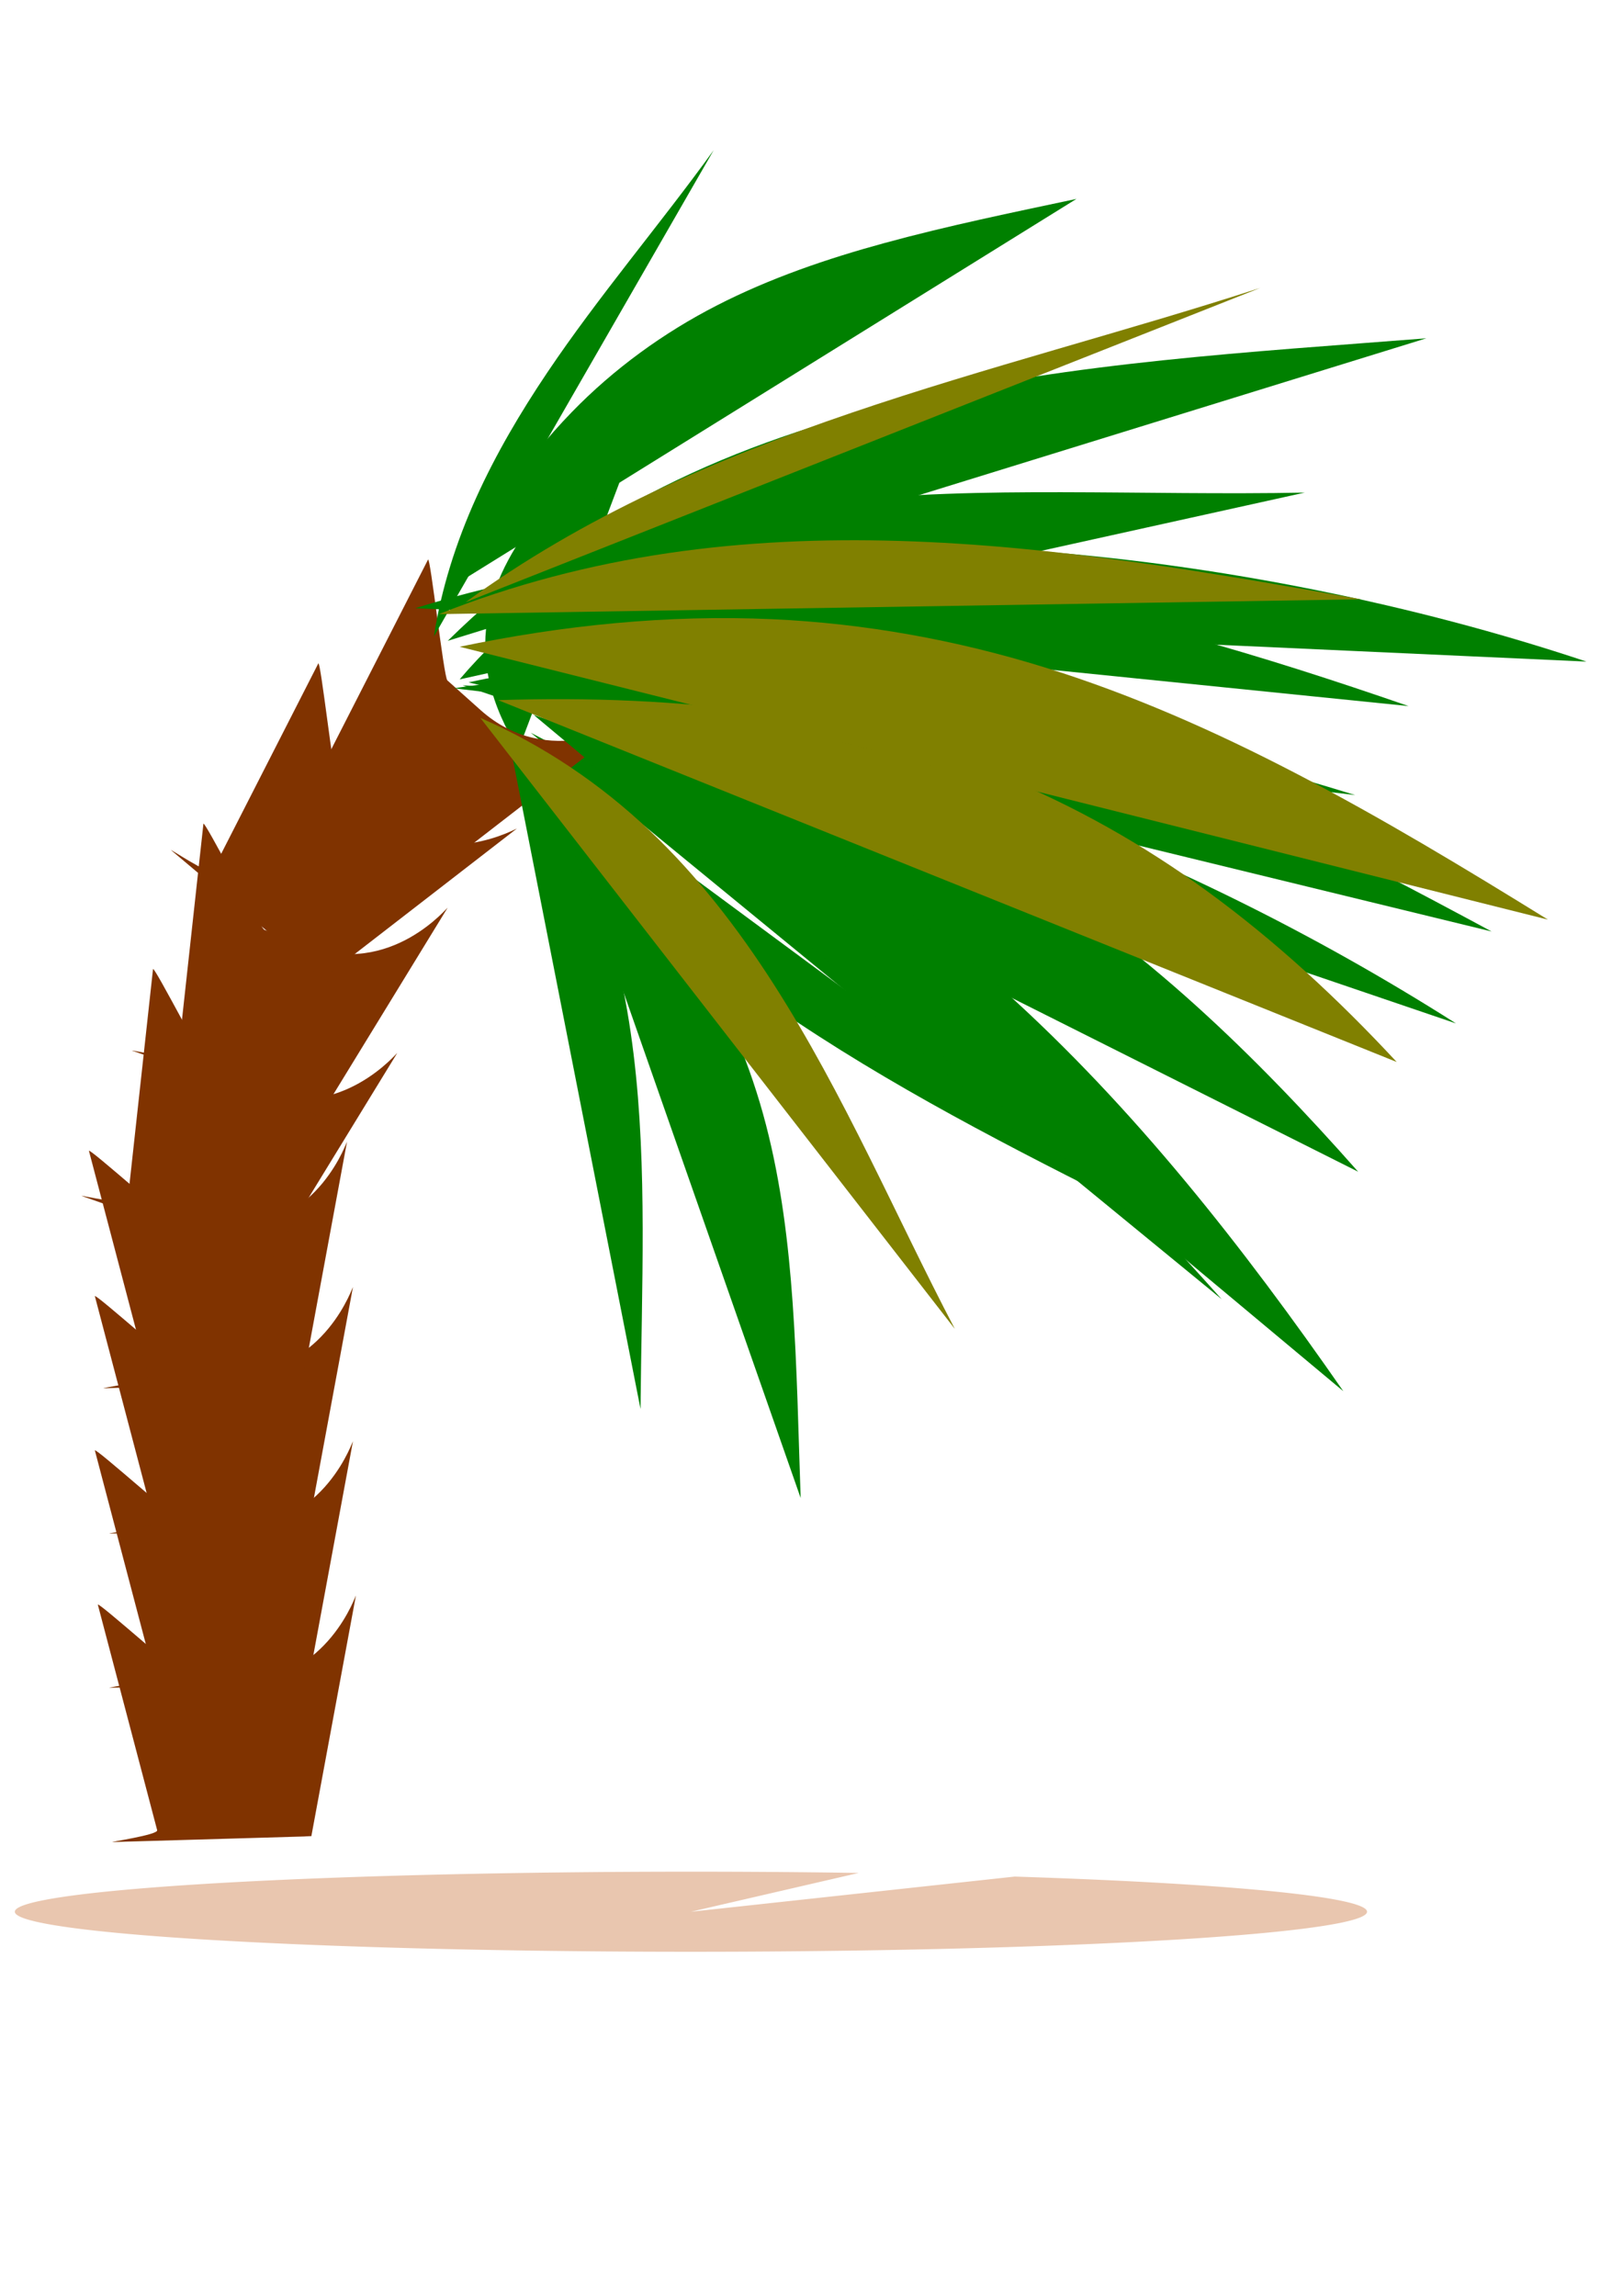 <?xml version="1.0" encoding="UTF-8" standalone="no"?>
<!-- Created with Inkscape (http://www.inkscape.org/) -->
<svg
    xmlns:dc="http://purl.org/dc/elements/1.1/"
    xmlns:cc="http://creativecommons.org/ns#"
    xmlns:rdf="http://www.w3.org/1999/02/22-rdf-syntax-ns#"
    xmlns:svg="http://www.w3.org/2000/svg"
    xmlns="http://www.w3.org/2000/svg"
    xmlns:sodipodi="http://sodipodi.sourceforge.net/DTD/sodipodi-0.dtd"
    xmlns:inkscape="http://www.inkscape.org/namespaces/inkscape"
    xmlns:ns1="http://sozi.baierouge.fr"
    xmlns:xlink="http://www.w3.org/1999/xlink"
    width="744.094"
    height="1052.362"
    id="svg2"
    version="1.1"
    inkscape:version="0.48.4 r9939"
    inkscape:export-filename="C:\Users\spevika\Desktop\palm tree.png"
    inkscape:export-xdpi="90"
    inkscape:export-ydpi="90"
    sodipodi:docname="New document 1"
  >
  <defs
      id="defs4"
    >
    <inkscape:path-effect
        effect="skeletal"
        id="path-effect4087"
        is_visible="true"
        pattern="M 0,0 1,0"
        copytype="single_stretched"
        prop_scale="1"
        scale_y_rel="false"
        spacing="0"
        normal_offset="0"
        tang_offset="0"
        prop_units="false"
        vertical_pattern="false"
        fuse_tolerance="0"
    />
    <inkscape:path-effect
        effect="skeletal"
        id="path-effect4083"
        is_visible="true"
        pattern="M 0,0 1,0"
        copytype="single_stretched"
        prop_scale="1"
        scale_y_rel="false"
        spacing="0"
        normal_offset="0"
        tang_offset="0"
        prop_units="false"
        vertical_pattern="false"
        fuse_tolerance="0"
    />
    <inkscape:path-effect
        effect="skeletal"
        id="path-effect4079"
        is_visible="true"
        pattern="M 0,0 1,0"
        copytype="single_stretched"
        prop_scale="1"
        scale_y_rel="false"
        spacing="0"
        normal_offset="0"
        tang_offset="0"
        prop_units="false"
        vertical_pattern="false"
        fuse_tolerance="0"
    />
    <inkscape:path-effect
        effect="skeletal"
        id="path-effect4075"
        is_visible="true"
        pattern="M 0,0 1,0"
        copytype="single_stretched"
        prop_scale="1"
        scale_y_rel="false"
        spacing="0"
        normal_offset="0"
        tang_offset="0"
        prop_units="false"
        vertical_pattern="false"
        fuse_tolerance="0"
    />
    <inkscape:path-effect
        effect="skeletal"
        id="path-effect4071"
        is_visible="true"
        pattern="M 0,0 1,0"
        copytype="single_stretched"
        prop_scale="1"
        scale_y_rel="false"
        spacing="0"
        normal_offset="0"
        tang_offset="0"
        prop_units="false"
        vertical_pattern="false"
        fuse_tolerance="0"
    />
    <inkscape:path-effect
        effect="skeletal"
        id="path-effect4067"
        is_visible="true"
        pattern="M 0,0 1,0"
        copytype="single_stretched"
        prop_scale="1"
        scale_y_rel="false"
        spacing="0"
        normal_offset="0"
        tang_offset="0"
        prop_units="false"
        vertical_pattern="false"
        fuse_tolerance="0"
    />
    <inkscape:path-effect
        effect="skeletal"
        id="path-effect4063"
        is_visible="true"
        pattern="M 0,0 1,0"
        copytype="single_stretched"
        prop_scale="1"
        scale_y_rel="false"
        spacing="0"
        normal_offset="0"
        tang_offset="0"
        prop_units="false"
        vertical_pattern="false"
        fuse_tolerance="0"
    />
    <inkscape:path-effect
        effect="skeletal"
        id="path-effect4059"
        is_visible="true"
        pattern="M 0,0 1,0"
        copytype="single_stretched"
        prop_scale="1"
        scale_y_rel="false"
        spacing="0"
        normal_offset="0"
        tang_offset="0"
        prop_units="false"
        vertical_pattern="false"
        fuse_tolerance="0"
    />
    <inkscape:path-effect
        effect="skeletal"
        id="path-effect4029"
        is_visible="true"
        pattern="M 0,0 1,0"
        copytype="single_stretched"
        prop_scale="1"
        scale_y_rel="false"
        spacing="0"
        normal_offset="0"
        tang_offset="0"
        prop_units="false"
        vertical_pattern="false"
        fuse_tolerance="0"
    />
    <inkscape:path-effect
        effect="skeletal"
        id="path-effect4021"
        is_visible="true"
        pattern="M 0,0 1,0"
        copytype="single_stretched"
        prop_scale="1"
        scale_y_rel="false"
        spacing="0"
        normal_offset="0"
        tang_offset="0"
        prop_units="false"
        vertical_pattern="false"
        fuse_tolerance="0"
    />
    <inkscape:path-effect
        effect="skeletal"
        id="path-effect4017"
        is_visible="true"
        pattern="M 0,0 1,0"
        copytype="single_stretched"
        prop_scale="1"
        scale_y_rel="false"
        spacing="0"
        normal_offset="0"
        tang_offset="0"
        prop_units="false"
        vertical_pattern="false"
        fuse_tolerance="0"
    />
    <inkscape:path-effect
        effect="skeletal"
        id="path-effect4013"
        is_visible="true"
        pattern="M 0,0 1,0"
        copytype="single_stretched"
        prop_scale="1"
        scale_y_rel="false"
        spacing="0"
        normal_offset="0"
        tang_offset="0"
        prop_units="false"
        vertical_pattern="false"
        fuse_tolerance="0"
    />
    <inkscape:path-effect
        effect="skeletal"
        id="path-effect4009"
        is_visible="true"
        pattern="m -2.719,-9.517 1,0"
        copytype="single_stretched"
        prop_scale="1"
        scale_y_rel="false"
        spacing="0"
        normal_offset="0"
        tang_offset="0"
        prop_units="false"
        vertical_pattern="false"
        fuse_tolerance="0"
    />
    <inkscape:path-effect
        effect="skeletal"
        id="path-effect4001"
        is_visible="true"
        pattern="m -1.36,0 1,0"
        copytype="single_stretched"
        prop_scale="1"
        scale_y_rel="false"
        spacing="0"
        normal_offset="0"
        tang_offset="0"
        prop_units="false"
        vertical_pattern="false"
        fuse_tolerance="0"
    />
    <inkscape:path-effect
        effect="skeletal"
        id="path-effect3997"
        is_visible="true"
        pattern="M 0,0 1,0"
        copytype="single_stretched"
        prop_scale="1"
        scale_y_rel="false"
        spacing="0"
        normal_offset="0"
        tang_offset="0"
        prop_units="false"
        vertical_pattern="false"
        fuse_tolerance="0"
    />
    <inkscape:path-effect
        effect="skeletal"
        id="path-effect3993"
        is_visible="true"
        pattern="M 0,0 1,0"
        copytype="single_stretched"
        prop_scale="1"
        scale_y_rel="false"
        spacing="0"
        normal_offset="0"
        tang_offset="0"
        prop_units="false"
        vertical_pattern="false"
        fuse_tolerance="0"
    />
    <inkscape:path-effect
        effect="skeletal"
        id="path-effect3989"
        is_visible="true"
        pattern="M 0,0 1,0"
        copytype="single_stretched"
        prop_scale="1"
        scale_y_rel="false"
        spacing="0"
        normal_offset="0"
        tang_offset="0"
        prop_units="false"
        vertical_pattern="false"
        fuse_tolerance="0"
    />
    <inkscape:path-effect
        effect="skeletal"
        id="path-effect3985"
        is_visible="true"
        pattern="M 0,0 1,0"
        copytype="single_stretched"
        prop_scale="1"
        scale_y_rel="false"
        spacing="0"
        normal_offset="0"
        tang_offset="0"
        prop_units="false"
        vertical_pattern="false"
        fuse_tolerance="0"
    />
    <inkscape:path-effect
        effect="skeletal"
        id="path-effect3981"
        is_visible="true"
        pattern="M 0,0 1,0"
        copytype="single_stretched"
        prop_scale="1"
        scale_y_rel="false"
        spacing="0"
        normal_offset="0"
        tang_offset="0"
        prop_units="false"
        vertical_pattern="false"
        fuse_tolerance="0"
    />
    <inkscape:path-effect
        effect="skeletal"
        id="path-effect3973"
        is_visible="true"
        pattern="m 115.56,-72.055 1,0"
        copytype="single_stretched"
        prop_scale="1"
        scale_y_rel="false"
        spacing="0"
        normal_offset="0"
        tang_offset="0"
        prop_units="false"
        vertical_pattern="false"
        fuse_tolerance="0"
    />
    <inkscape:path-effect
        effect="skeletal"
        id="path-effect3969"
        is_visible="true"
        pattern="m 44.865,53.022 1,0"
        copytype="single_stretched"
        prop_scale="1"
        scale_y_rel="false"
        spacing="0"
        normal_offset="0"
        tang_offset="0"
        prop_units="false"
        vertical_pattern="false"
        fuse_tolerance="0"
    />
    <inkscape:path-effect
        effect="skeletal"
        id="path-effect3965"
        is_visible="true"
        pattern="M 0,0 1,0"
        copytype="single_stretched"
        prop_scale="1"
        scale_y_rel="false"
        spacing="0"
        normal_offset="0"
        tang_offset="0"
        prop_units="false"
        vertical_pattern="false"
        fuse_tolerance="0"
    />
    <inkscape:path-effect
        effect="skeletal"
        id="path-effect3961"
        is_visible="true"
        pattern="M 0,0 1,0"
        copytype="single_stretched"
        prop_scale="1"
        scale_y_rel="false"
        spacing="0"
        normal_offset="0"
        tang_offset="0"
        prop_units="false"
        vertical_pattern="false"
        fuse_tolerance="0"
    />
    <inkscape:path-effect
        effect="skeletal"
        id="path-effect3957"
        is_visible="true"
        pattern="M 0,0 1,0"
        copytype="single_stretched"
        prop_scale="1"
        scale_y_rel="false"
        spacing="0"
        normal_offset="0"
        tang_offset="0"
        prop_units="false"
        vertical_pattern="false"
        fuse_tolerance="0"
    />
  </defs
  >
  <sodipodi:namedview
      id="base"
      pagecolor="#ffffff"
      bordercolor="#666666"
      borderopacity="1.0"
      inkscape:pageopacity="0.0"
      inkscape:pageshadow="2"
      inkscape:zoom="0.73554687"
      inkscape:cx="162.9129"
      inkscape:cy="520"
      inkscape:document-units="px"
      inkscape:current-layer="layer1"
      showgrid="false"
      inkscape:window-width="1366"
      inkscape:window-height="705"
      inkscape:window-x="-8"
      inkscape:window-y="-8"
      inkscape:window-maximized="1"
  />
  <g
      inkscape:label="Layer 1"
      inkscape:groupmode="layer"
      id="layer1"
    >
    <g
        id="g4089"
      >
      <g
          transform="translate(-63.898,87.01)"
          id="g4031"
        >
        <path
            style="fill:#008000;fill-rule:evenodd;stroke:none"
            d="m 304.535,258.395 c 39.782,-3.876 80.238,-1.296 119.039,8.303 0,0 1e-5,10e-6 2e-5,10e-6 35.794,8.856 70.034,23.561 101.775,42.327 31.174,18.431 59.998,40.664 86.876,64.936 26.338,23.784 50.84,49.537 74.339,76.129"
            id="path3963"
            inkscape:path-effect="#path-effect3965"
            inkscape:original-d="m 304.53532,258.39511 c 171.2774,-16.68575 290.21621,87.80105 382.02867,191.6941"
            inkscape:connector-curvature="0"
        />
        <path
            style="fill:#008000;fill-rule:evenodd;stroke:none"
            d="m 301.597,256.561 c -5.967,-9.602 -10.786,-20.006 -13.312,-31.026 -2.081,-9.08 -2.511,-18.547 -1.105,-27.756 0,0 0,0 1e-5,-1e-5 1.328,-8.697 4.241,-17.111 8.15,-24.992 3.996,-8.057 8.996,-15.586 14.453,-22.735 10.998,-14.409 23.857,-27.272 36.005,-40.725 5.503,-6.093 10.887,-12.315 15.649,-19.003 4.14,-5.814 7.844,-12.015 10.143,-18.772"
            id="path3967"
            inkscape:path-effect="#path-effect3969"
            inkscape:original-d="M 301.59687,256.56074 C 247.19849,169.01488 354.49518,121.7507 371.5793,71.551102"
            inkscape:connector-curvature="0"
        />
        <path
            style="fill:#000000;fill-rule:evenodd;stroke:none"
            d="m 460.882,235.283 51.662,19.033"
            id="path3983"
            inkscape:path-effect="#path-effect3985"
            inkscape:original-d="m 460.88157,235.28305 51.66224,19.03346"
            inkscape:connector-curvature="0"
        />
        <path
            style="fill:#000000;fill-rule:evenodd;stroke:none"
            d="m 414.657,232.564 1.36,-4.079"
            id="path3987"
            inkscape:path-effect="#path-effect3989"
            inkscape:original-d="m 414.65746,232.56399 1.35953,-4.0786"
            inkscape:connector-curvature="0"
        />
        <path
            style="fill:#000000;fill-rule:evenodd;stroke:none"
            d="m 471.758,235.283 -10.876,76.134"
            id="path3991"
            inkscape:path-effect="#path-effect3993"
            inkscape:original-d="m 471.75783,235.28305 -10.87626,76.13383"
            inkscape:connector-curvature="0"
        />
        <path
            style="fill:#008000;fill-rule:evenodd;stroke:none"
            d="m 293.659,250.238 c 16.779,26.62 37.467,50.668 60.376,72.241 23.265,21.908 48.79,41.331 75.39,59.042 10e-6,0 10e-6,10e-6 2e-5,10e-6 52.664,35.065 109.461,63.385 166.051,91.68"
            id="path3995"
            inkscape:path-effect="#path-effect3997"
            inkscape:original-d="M 293.65905,250.23791 C 360.84258,356.8238 487.91111,419.41917 595.47531,473.20127"
            inkscape:connector-curvature="0"
        />
        <path
            style="fill:#008000;fill-rule:evenodd;stroke:none"
            d="m 284.142,193.428 c 34.872,-11.406 71.473,-17.131 108.136,-18.555 0,0 1e-5,0 2e-5,-1e-5 37.026,-1.438 74.144,1.414 110.776,6.992 10e-6,0 10e-6,0 10e-6,0 70.54,10.74 139.187,31.461 206.622,54.778"
            id="path4007"
            inkscape:path-effect="#path-effect4009"
            inkscape:original-d="m 284.14232,193.42819 c 139.88183,-45.75383 302.03723,0.51291 425.53372,43.21439"
            inkscape:connector-curvature="0"
        />
        <path
            style="fill:#008000;fill-rule:evenodd;stroke:none"
            d="m 307.254,248.878 c 63.243,32.544 121.871,73.664 175.928,119.887 50.31,43.019 96.722,90.437 140.843,139.783"
            id="path4015"
            inkscape:path-effect="#path-effect4017"
            inkscape:original-d="m 307.25438,248.87838 c 130.57796,67.19475 232.97216,165.94823 316.77111,259.67074"
            inkscape:connector-curvature="0"
        />
        <path
            style="fill:#803300;fill-opacity:1;fill-rule:nonzero;stroke:none"
            d="m 152.262,683.929 20.403,0 c 42.09,0 54.787,-41.651 54.376,-39.432 l -20.393,110.133 c 0,0 -8.761,0.328 2.724,-0.005 31.273,-0.906 -93.818,2.719 -93.818,2.719 -2.256,0.065 20.972,-3.251 20.398,-5.433 -9.064,-34.445 -27.191,-103.335 -27.191,-103.335 -0.574,-2.182 41.243,35.353 43.5,35.353 z"
            id="rect2987"
            inkscape:connector-curvature="0"
            sodipodi:nodetypes="ssscsssss"
        />
        <path
            sodipodi:nodetypes="ssscsssss"
            inkscape:connector-curvature="0"
            id="path2990"
            d="m 150.903,613.233 20.403,0 c 42.09,0 54.787,-41.651 54.376,-39.432 l -20.393,110.133 c 0,0 -8.761,0.328 2.724,-0.005 31.273,-0.906 -93.818,2.719 -93.818,2.719 -2.256,0.065 20.972,-3.251 20.398,-5.433 -9.064,-34.445 -27.191,-103.335 -27.191,-103.335 -0.574,-2.182 41.243,35.353 43.5,35.353 z"
            style="fill:#803300;fill-opacity:1;fill-rule:nonzero;stroke:none"
        />
        <path
            style="fill:#803300;fill-opacity:1;fill-rule:nonzero;stroke:none"
            d="m 150.903,542.537 20.403,0 c 42.09,0 54.787,-41.651 54.376,-39.432 l -20.393,110.133 c 0,0 -8.761,0.328 2.724,-0.005 31.273,-0.906 -93.818,2.719 -93.818,2.719 -2.256,0.065 20.972,-3.251 20.398,-5.433 -9.064,-34.445 -27.191,-103.335 -27.191,-103.335 -0.574,-2.182 41.243,35.353 43.5,35.353 z"
            id="path2992"
            inkscape:connector-curvature="0"
            sodipodi:nodetypes="ssscsssss"
        />
        <path
            sodipodi:nodetypes="ssscsssss"
            inkscape:connector-curvature="0"
            id="path2994"
            d="m 148.184,475.92 20.403,0 c 42.09,0 54.787,-41.651 54.376,-39.432 l -20.393,110.133 c 0,0 -8.761,0.328 2.724,-0.005 31.273,-0.906 -93.818,2.719 -93.818,2.719 -2.256,0.065 20.972,-3.251 20.398,-5.433 -9.064,-34.445 -27.191,-103.335 -27.191,-103.335 -0.574,-2.182 41.243,35.353 43.5,35.353 z"
            style="fill:#803300;fill-opacity:1;fill-rule:nonzero;stroke:none"
        />
        <path
            style="fill:#803300;fill-opacity:1;fill-rule:nonzero;stroke:none"
            d="m 161.998,405.825 19.05,7.308 c 39.297,15.076 66.071,-19.263 64.892,-17.338 l -58.488,95.521 c 0,0 -8.297,-2.832 2.545,0.971 29.522,10.356 -88.567,-31.066 -88.567,-31.066 -2.129,-0.747 20.745,4.477 20.991,2.234 3.876,-35.406 11.627,-106.218 11.627,-106.218 0.245,-2.243 25.844,47.78 27.95,48.589 z"
            id="path2996"
            inkscape:connector-curvature="0"
            sodipodi:nodetypes="ssscsssss"
        />
        <path
            sodipodi:nodetypes="ssscsssss"
            inkscape:connector-curvature="0"
            id="path2998"
            d="m 185.11,339.208 19.05,7.308 c 39.297,15.076 66.071,-19.263 64.892,-17.338 l -58.488,95.521 c 0,0 -8.297,-2.832 2.545,0.971 29.522,10.356 -88.567,-31.066 -88.567,-31.066 -2.129,-0.747 20.745,4.477 20.991,2.234 3.876,-35.406 11.627,-106.218 11.627,-106.218 0.245,-2.243 25.844,47.78 27.95,48.589 z"
            style="fill:#803300;fill-opacity:1;fill-rule:nonzero;stroke:none"
        />
        <path
            sodipodi:nodetypes="ssscsssss"
            inkscape:connector-curvature="0"
            id="path3002"
            d="m 269.005,224.881 15.215,13.594 c 31.387,28.043 68.606,5.443 66.821,6.824 l -88.585,68.541 c 0,0 -6.752,-5.593 2.035,1.811 23.924,20.16 -71.773,-60.48 -71.773,-60.48 -1.726,-1.454 17.805,11.549 18.831,9.539 16.191,-31.725 48.572,-95.175 48.572,-95.175 1.025,-2.01 7.201,53.842 8.884,55.346 z"
            style="fill:#803300;fill-opacity:1;fill-rule:nonzero;stroke:none"
        />
        <path
            style="fill:#008000;fill-rule:evenodd;stroke:none"
            d="m 274.626,224.407 c 10.655,-12.605 22.746,-24.006 36.042,-33.785 12.711,-9.349 26.5,-17.207 40.929,-23.593 0,0 0,0 1e-5,0 29.616,-13.108 61.659,-20.021 93.825,-23.803 10e-6,0 10e-6,0 2e-5,0 34.912,-4.105 70.141,-4.676 105.294,-4.619 37.127,0.06 74.258,0.908 111.378,0.175"
            id="path3955"
            inkscape:path-effect="#path-effect3957"
            inkscape:original-d="M 274.6256,224.40679 C 363.62343,119.12382 511.92606,141.74753 662.09241,138.78174"
            inkscape:connector-curvature="0"
        />
        <path
            style="fill:#008000;fill-rule:evenodd;stroke:none"
            d="m 271.907,228.485 c 69.907,-10.232 141.27,-8.777 211.211,1.221 68.589,9.805 135.84,27.43 202.087,47.722"
            id="path3959"
            inkscape:path-effect="#path-effect3961"
            inkscape:original-d="m 271.90653,228.48539 c 145.19916,-21.25227 280.26302,8.19374 413.29793,48.94318"
            inkscape:connector-curvature="0"
        />
        <path
            style="fill:#008000;fill-rule:evenodd;stroke:none"
            d="m 262.821,204.734 c 3.396,-21.955 10.239,-43.306 19.374,-63.557 0,-1e-5 0,-1e-5 0,-1e-5 9.06,-20.084 20.311,-39.124 32.602,-57.41 0,-10e-7 0,-3e-6 0,-5e-6 23.682,-35.233 51.452,-67.523 76.301,-101.944"
            id="path3971"
            inkscape:path-effect="#path-effect3973"
            inkscape:original-d="M 262.82137,204.73354 C 276.65953,115.2748 344.82783,45.916859 391.09873,-18.177261"
            inkscape:connector-curvature="0"
        />
        <path
            style="fill:#008000;fill-rule:evenodd;stroke:none"
            d="m 270.547,182.261 c 14.662,-29.259 32.769,-57 55.589,-80.46 19.229,-19.768 41.823,-36.191 66.36,-48.778 0,-3e-6 1e-5,-6e-6 1e-5,-8e-6 24.443,-12.539 50.598,-21.453 77.101,-28.684 28.978,-7.907 58.429,-13.936 87.812,-20.177"
            id="path3979"
            inkscape:path-effect="#path-effect3981"
            inkscape:original-d="M 270.547,182.26128 C 337.47192,48.71044 433.19889,30.54328 557.40839,4.1625013"
            inkscape:connector-curvature="0"
        />
        <path
            style="fill:#008000;fill-rule:evenodd;stroke:none"
            d="m 269.187,206.733 c 28.861,-28.55 62.37,-52.333 98.657,-70.534 35.091,-17.601 72.598,-30.098 110.812,-39.09 10e-6,-2e-6 2e-5,-3e-6 2e-5,-5e-6 38.881,-9.149 78.515,-14.775 118.239,-18.946 1e-5,-10e-7 1e-5,-10e-7 1e-5,-10e-7 40.233,-4.225 80.606,-6.946 120.937,-10.102"
            id="path3999"
            inkscape:path-effect="#path-effect4001"
            inkscape:original-d="M 269.18747,206.73287 C 390.52484,86.702506 556.88664,80.656358 717.83325,68.060536"
            inkscape:connector-curvature="0"
        />
        <path
            style="fill:#008000;fill-rule:evenodd;stroke:none"
            d="m 275.985,227.126 c 84.456,4.398 167.789,23.623 247.279,52.493 72.838,26.454 142.758,60.934 208.164,102.494"
            id="path4011"
            inkscape:path-effect="#path-effect4013"
            inkscape:original-d="m 275.98513,227.12586 c 171.09262,8.90881 336.50386,79.41053 455.44344,154.98672"
            inkscape:connector-curvature="0"
        />
        <path
            style="fill:#008000;fill-rule:evenodd;stroke:none"
            d="m 296.378,247.519 c 16.928,21.755 30.5,46.111 40.082,71.957 9.118,24.594 14.688,50.412 17.882,76.447 0,0 0,1e-5 0,1e-5 3.257,26.546 4.133,53.333 4.195,80.078 0.064,27.619 -0.74,55.233 -0.98,82.851"
            id="path4019"
            inkscape:path-effect="#path-effect4021"
            inkscape:original-d="m 296.37812,247.51885 c 72.02624,92.56842 62.15232,199.39766 61.17897,311.33298"
            inkscape:connector-curvature="0"
        />
        <path
            style="fill:#803300;fill-opacity:1;fill-rule:nonzero;stroke:none"
            d="m 218.703,272.465 15.215,13.594 c 31.387,28.043 68.606,5.443 66.821,6.824 l -88.585,68.541 c 0,0 -6.752,-5.593 2.035,1.811 23.924,20.16 -71.773,-60.48 -71.773,-60.48 -1.726,-1.454 17.805,11.549 18.831,9.539 16.191,-31.725 48.572,-95.175 48.572,-95.175 1.025,-2.01 7.201,53.842 8.884,55.346 z"
            id="path3000"
            inkscape:connector-curvature="0"
            sodipodi:nodetypes="ssscsssss"
        />
        <path
            style="fill:#008000;fill-rule:evenodd;stroke:none"
            d="m 318.131,277.429 c 24.73,21.79 47.114,46.479 64.466,74.502 14.671,23.694 25.492,49.709 32.484,76.685 10e-6,0 10e-6,10e-6 10e-6,10e-6 6.914,26.676 10.282,54.155 12.219,81.644 2.096,29.746 2.626,59.577 3.672,89.378"
            id="path4027"
            inkscape:path-effect="#path-effect4029"
            inkscape:original-d="m 318.13064,277.42857 c 112.48437,99.1132 108.43561,196.64955 112.84121,322.20924"
            inkscape:connector-curvature="0"
        />
      </g
      >
      <path
          inkscape:connector-curvature="0"
          inkscape:original-d="m 190.33457,278.7881 c 174.40305,-53.70299 386.10472,-25.83198 537.0154,24.47159"
          inkscape:path-effect="#path-effect4059"
          id="path4057"
          d="m 190.335,278.788 c 44.268,-13.631 90.126,-21.806 136.263,-25.906 46.883,-4.167 94.101,-4.143 141.054,-0.86 45.892,3.208 91.557,9.531 136.649,18.641 41.616,8.408 82.77,19.171 123.049,32.597"
          style="fill:#008000;fill-rule:evenodd;stroke:none"
      />
      <path
          inkscape:connector-curvature="0"
          inkscape:original-d="M 214.80616,312.77642 C 390.82119,274.24593 553.3164,356.59413 683.84493,426.97716"
          inkscape:path-effect="#path-effect4063"
          id="path4061"
          d="m 214.806,312.776 c 42.31,-9.262 86.018,-11.803 129.188,-8.309 10e-6,0 2e-5,0 3e-5,0 41.559,3.364 82.577,12.176 122.389,24.567 1e-5,0 2e-5,0 3e-5,10e-6 38.995,12.136 76.874,27.669 113.86,44.988 35.129,16.449 69.46,34.545 103.602,52.955"
          style="fill:#008000;fill-rule:evenodd;stroke:none"
      />
      <path
          inkscape:connector-curvature="0"
          inkscape:original-d="M 244.71588,327.73127 C 417.45334,385.00085 522.8991,503.88542 615.8683,637.70472"
          inkscape:path-effect="#path-effect4067"
          id="path4065"
          d="m 244.716,327.731 c 41.052,13.61 80.666,31.591 117.792,53.776 34.868,20.835 67.503,45.336 97.697,72.505 0,0 0,10e-6 1e-5,10e-6 59.797,53.807 109.767,117.63 155.663,183.693"
          style="fill:#008000;fill-rule:evenodd;stroke:none"
      />
      <path
          inkscape:connector-curvature="0"
          inkscape:original-d="M 201.21083,281.50716 C 340.44758,225.99344 484.72511,249.83443 624.02549,274.7095"
          inkscape:path-effect="#path-effect4071"
          id="path4069"
          d="m 201.211,281.507 c 33.788,-13.471 69.228,-22.694 105.216,-27.98 1e-5,0 1e-5,0 2e-5,0 35.107,-5.157 70.7,-6.631 106.167,-5.565 0,0 10e-6,0 10e-6,0 71.074,2.136 141.433,14.247 211.431,26.747"
          style="fill:#808000;fill-rule:evenodd;stroke:none"
      />
      <path
          inkscape:connector-curvature="0"
          inkscape:original-d="m 228.40149,320.93361 c 179.99409,-5.71759 298.17803,43.35183 411.93839,165.86299"
          inkscape:path-effect="#path-effect4075"
          id="path4073"
          d="m 228.401,320.934 c 41.522,-1.319 83.217,0.129 124.303,6.276 1e-5,0 1e-5,0 2e-5,1e-5 36.438,5.451 72.36,14.727 106.504,28.57 1e-5,1e-5 2e-5,1e-5 3e-5,1e-5 33.383,13.535 64.953,31.425 94.085,52.613 31.63,23.005 60.433,49.744 87.046,78.405"
          style="fill:#808000;fill-rule:evenodd;stroke:none"
      />
      <path
          inkscape:connector-curvature="0"
          inkscape:original-d="M 213.44663,276.06903 C 322.2104,196.78704 455.45086,171.63982 577.80138,131.95857"
          inkscape:path-effect="#path-effect4079"
          id="path4077"
          d="m 213.447,276.069 c 26.796,-19.533 55.665,-36.14 85.61,-50.384 10e-6,-10e-6 2e-5,-10e-6 2e-5,-10e-6 29.665,-14.111 60.373,-25.943 91.473,-36.521 1e-5,-1e-5 1e-5,-1e-5 1e-5,-1e-5 61.799,-21.021 125.18,-37.067 187.272,-57.205"
          style="fill:#808000;fill-rule:evenodd;stroke:none"
      />
      <path
          inkscape:connector-curvature="0"
          inkscape:original-d="M 210.72756,296.46202 C 419.00121,252.93066 550.9951,323.38586 709.67605,421.53903"
          inkscape:path-effect="#path-effect4083"
          id="path4081"
          d="m 210.728,296.462 c 47.132,-9.851 95.412,-14.822 143.512,-12.624 1e-5,0 2e-5,0 3e-5,0 42.237,1.93 84.174,9.515 124.56,22.031 39.881,12.359 78.217,29.337 115.261,48.597 39.54,20.558 77.716,43.63 115.616,67.073"
          style="fill:#808000;fill-rule:evenodd;stroke:none"
      />
      <path
          inkscape:connector-curvature="0"
          inkscape:original-d="M 220.24429,329.09081 C 341.3731,381.57864 384.71216,507.95255 437.76952,609.15454"
          inkscape:path-effect="#path-effect4087"
          id="path4085"
          d="m 220.244,329.091 c 28.671,12.424 54.964,30.161 77.628,51.672 21.844,20.733 40.394,44.747 56.661,70.092 1e-5,0 1e-5,0 1e-5,0 16.316,25.421 30.415,52.196 43.898,79.226 1e-5,0 1e-5,0 1e-5,0 13.14,26.345 25.668,52.999 39.338,79.073"
          style="fill:#808000;fill-rule:evenodd;stroke:none"
      />
    </g
    >
    <path
        sodipodi:type="arc"
        style="color:#000000;fill:#e9c6af;fill-opacity:1;fill-rule:nonzero;stroke:none;stroke-width:1px;marker:none;visibility:visible;display:inline;overflow:visible;enable-background:accumulate"
        id="path4124"
        sodipodi:cx="316.77112"
        sodipodi:cy="876.30267"
        sodipodi:rx="309.97345"
        sodipodi:ry="18.353691"
        d="m 465.203,860.19 a 309.973,18.354 0 1 1 -71.51,-1.667 l -76.921,17.78 z"
        sodipodi:start="5.2117357"
        sodipodi:end="11.246349"
    />
  </g
  >
</svg
>
